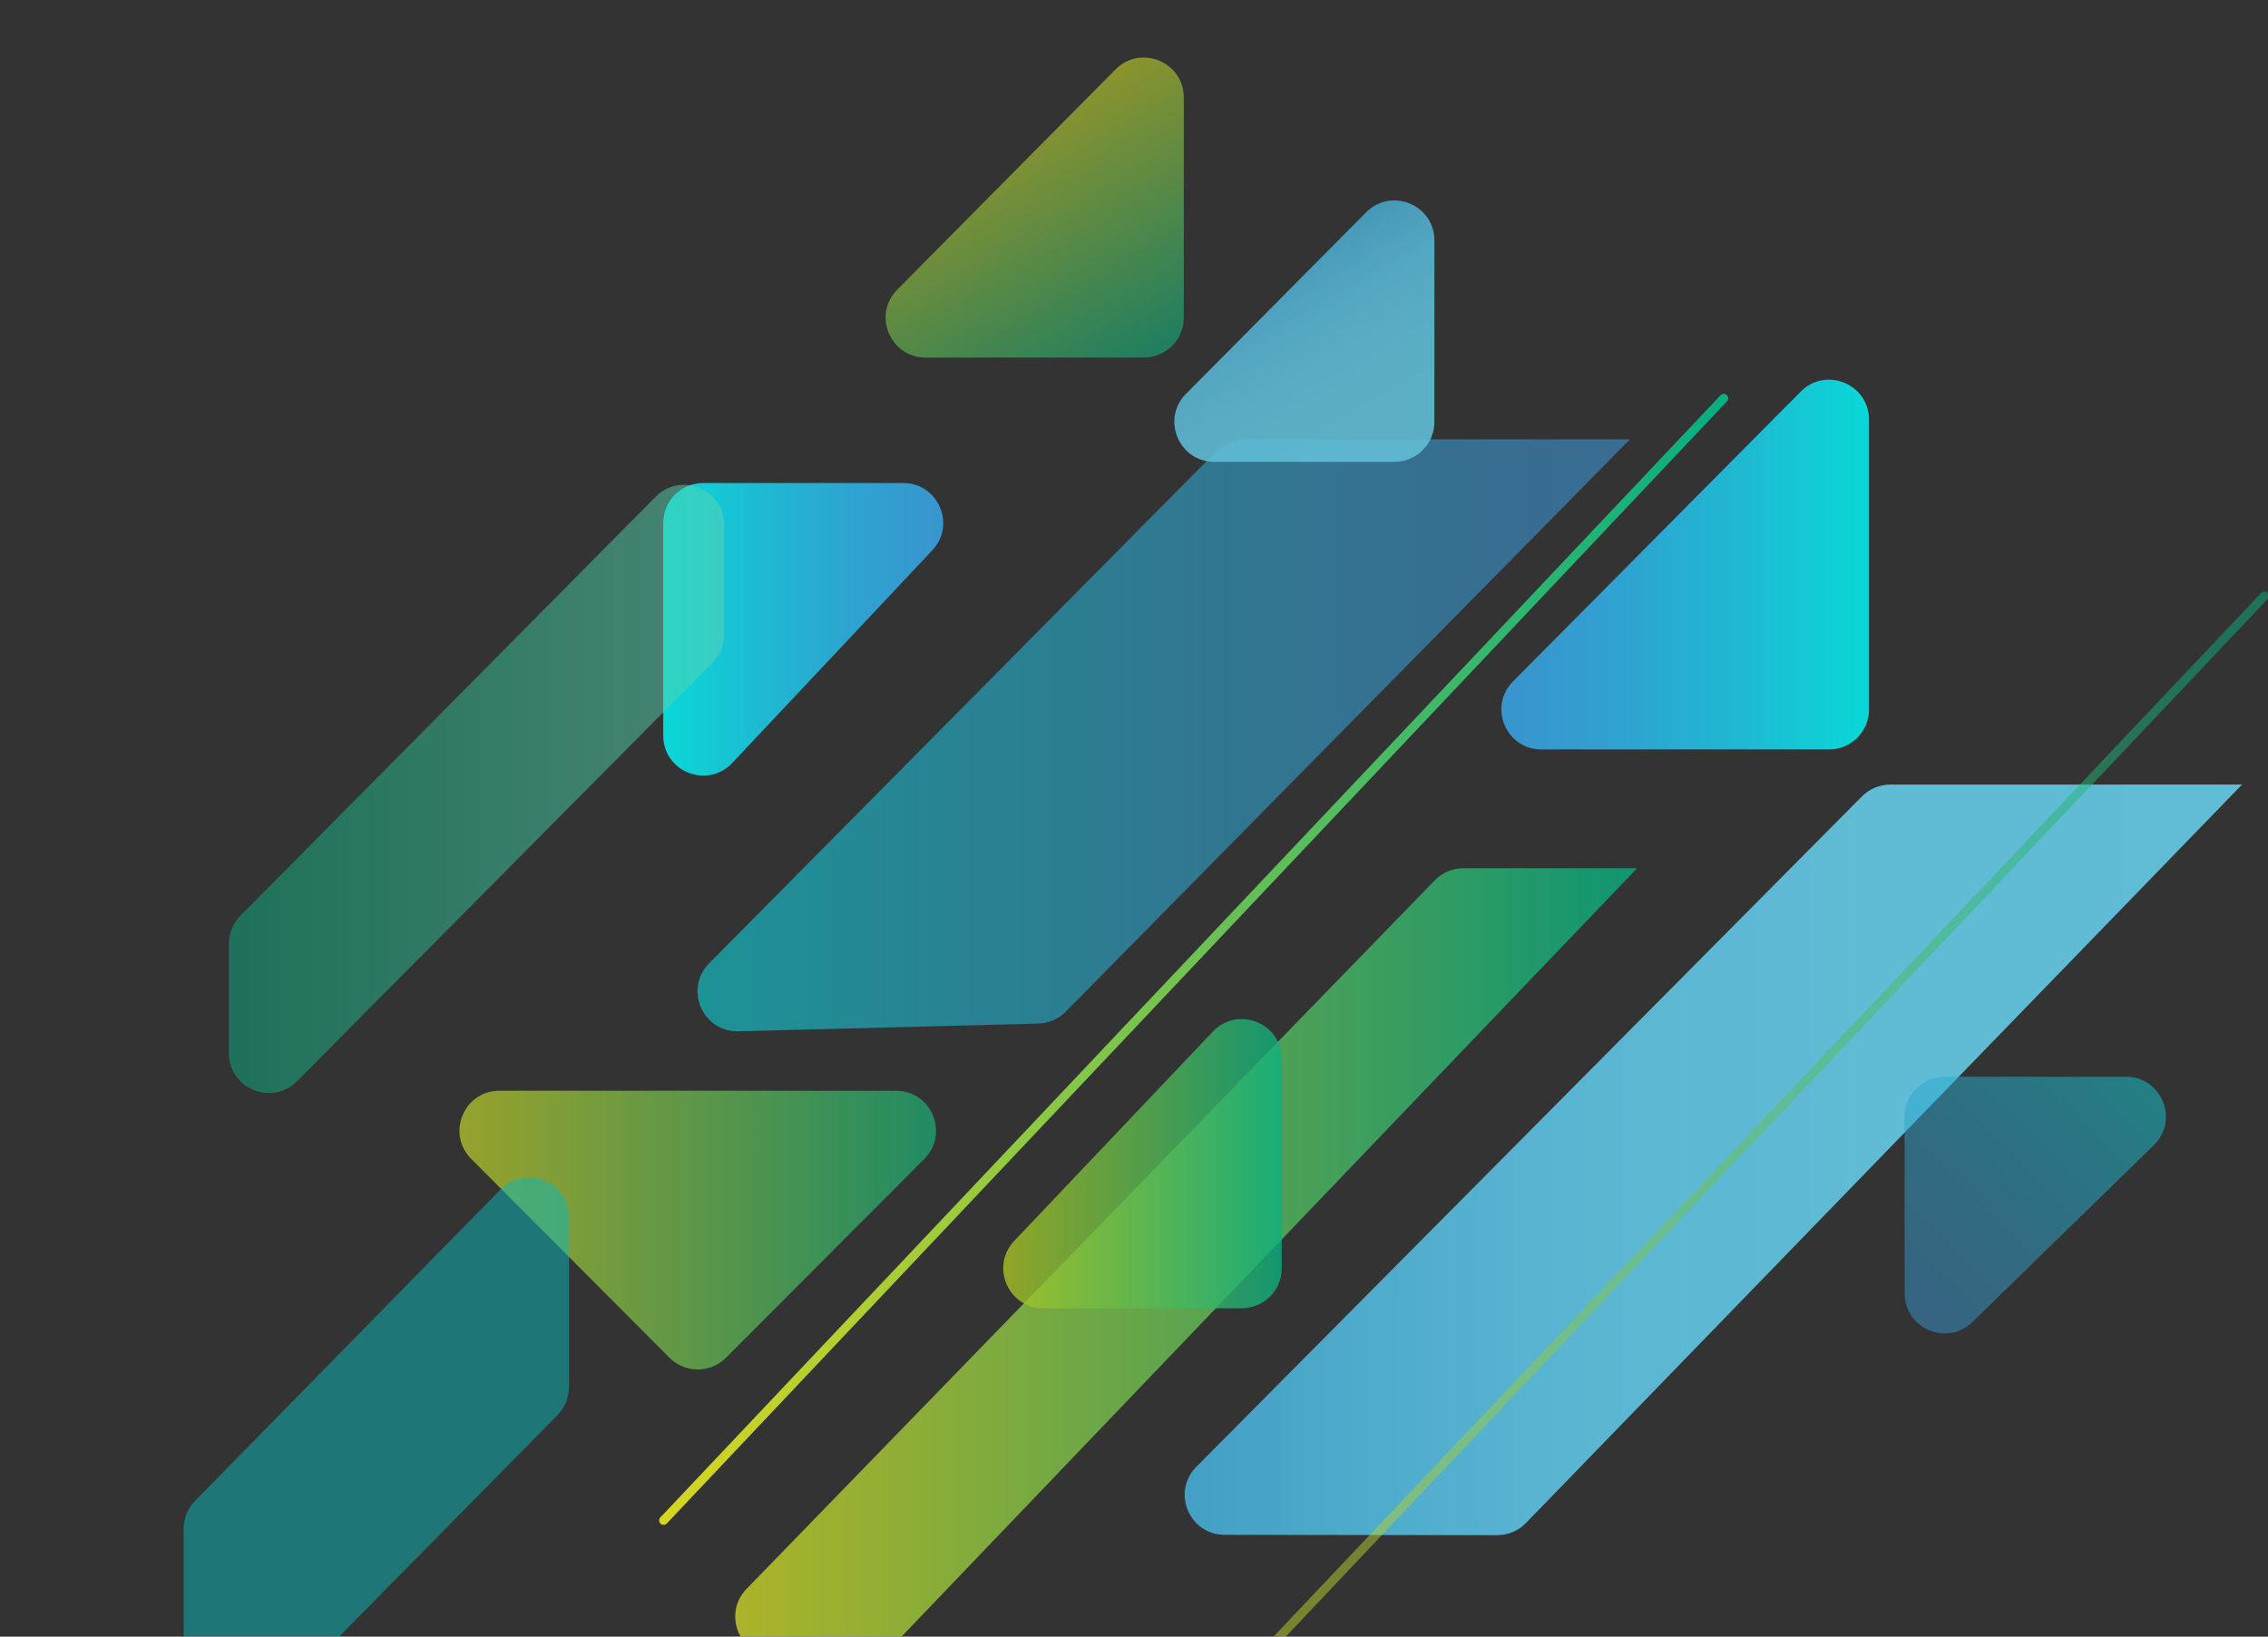 <svg width="1136" height="820" viewBox="0 0 1136 820" fill="none" xmlns="http://www.w3.org/2000/svg">
<rect x="0" y="0" width="1136" height="820" fill="#333333" stroke="none"/>
<g opacity="0.8" clip-path="url(#clip0_319_5962)">
<path fill-rule="evenodd" clip-rule="evenodd" d="M815.36 435H733.012C727.606 435 722.43 437.189 718.664 441.067L373.95 796.067C361.635 808.749 370.621 830 388.298 830H433.448C438.905 830 444.125 827.77 447.897 823.828L820 435" fill="url(#paint0_linear_319_5962)" fill-opacity="0.8"/>
<path fill-rule="evenodd" clip-rule="evenodd" d="M1115.64 393.098H946.822C941.492 393.098 936.382 395.225 932.627 399.009L599.224 734.916C586.705 747.528 595.624 768.984 613.395 769.005L749.932 769.168C755.353 769.175 760.543 766.981 764.316 763.089L1123 393.098" fill="url(#paint1_linear_319_5962)"/>
<path fill-rule="evenodd" clip-rule="evenodd" d="M810.63 220.102H623.536C618.198 220.102 613.081 222.236 609.325 226.029L355.2 482.655C342.52 495.46 351.913 517.186 369.927 516.721L520.079 512.847C525.254 512.713 530.175 510.579 533.808 506.892L816.453 220.102" fill="url(#paint2_linear_319_5962)" fill-opacity="0.6"/>
<path fill-rule="evenodd" clip-rule="evenodd" d="M592.945 48.867C592.945 31.005 571.313 22.102 558.74 34.789L449.429 145.088C436.917 157.714 445.86 179.167 463.635 179.167H572.945C583.991 179.167 592.945 170.212 592.945 159.167V48.867Z" fill="url(#paint3_linear_319_5962)" fill-opacity="0.6"/>
<path fill-rule="evenodd" clip-rule="evenodd" d="M718.465 120.462C718.465 102.606 696.843 93.7 684.267 106.376L594.043 197.318C581.521 209.94 590.462 231.404 608.241 231.404H698.465C709.51 231.404 718.465 222.449 718.465 211.404V120.462Z" fill="url(#paint4_linear_319_5962)" fill-opacity="0.9"/>
<path fill-rule="evenodd" clip-rule="evenodd" d="M936.156 210.278C936.156 192.423 914.538 183.516 901.96 196.19L757.845 341.407C745.32 354.028 754.26 375.495 772.041 375.495H916.156C927.202 375.495 936.156 366.54 936.156 355.495V210.278Z" fill="url(#paint5_linear_319_5962)"/>
<path fill-rule="evenodd" clip-rule="evenodd" d="M987.962 662.368C975.291 674.721 954 665.744 954 648.048V559.48C954 548.435 962.954 539.48 974 539.48H1064.84C1082.78 539.48 1091.65 561.276 1078.8 573.8L987.962 662.368Z" fill="url(#paint6_linear_319_5962)" fill-opacity="0.5"/>
<path fill-rule="evenodd" clip-rule="evenodd" d="M366.773 382.272C354.362 395.469 332.203 386.686 332.203 368.571V262.016C332.203 250.97 341.157 242.016 352.203 242.016H452.41C469.934 242.016 478.984 262.952 466.98 275.717L366.773 382.272Z" fill="url(#paint7_linear_319_5962)"/>
<path fill-rule="evenodd" clip-rule="evenodd" d="M114.64 472.871C114.64 467.598 116.722 462.539 120.434 458.793L328.447 248.869C341.019 236.181 362.653 245.084 362.653 262.946V317.99C362.653 323.267 360.567 328.331 356.85 332.077L148.837 541.695C136.26 554.369 114.64 545.463 114.64 527.608V472.871Z" fill="url(#paint8_linear_319_5962)" fill-opacity="0.5"/>
<path fill-rule="evenodd" clip-rule="evenodd" d="M522.538 655.48C504.973 655.48 495.94 634.46 508.028 621.716L607.49 516.862C619.928 503.749 642 512.552 642 530.626V635.48C642 646.526 633.046 655.48 622 655.48H522.538Z" fill="url(#paint9_linear_319_5962)" fill-opacity="0.8"/>
<path d="M335.314 680.267C343.129 688.11 355.827 688.112 363.644 680.272L462.985 580.64C475.555 568.034 466.628 546.522 448.826 546.519L250.174 546.488C232.372 546.485 223.438 567.994 236.004 580.605L335.314 680.267Z" fill="url(#paint10_linear_319_5962)" fill-opacity="0.7"/>
<path fill-rule="evenodd" clip-rule="evenodd" d="M285 609.952C285 592.041 263.264 583.161 250.722 595.948L97.722 751.936C94.054 755.675 92 760.703 92 765.941V894.921C92 896.417 93.813 897.16 94.863 896.095L279.244 709.023C282.932 705.281 285 700.238 285 694.984V609.952Z" fill="#00DBDA" fill-opacity="0.5"/>
<path d="M605.834 860.381C604.988 861.276 603.576 861.316 602.68 860.471C601.783 859.624 601.743 858.209 602.591 857.313L1132.61 297.066C1133.45 296.174 1134.86 296.139 1135.75 296.989C1136.63 297.831 1136.66 299.227 1135.83 300.112L605.834 860.381Z" fill="url(#paint11_linear_319_5962)" fill-opacity="0.5"/>
<path d="M861.794 198.042L330.758 760.272C329.916 761.163 329.956 762.567 330.847 763.408C331.737 764.25 333.141 764.21 333.982 763.319L865.019 201.088C865.86 200.198 865.82 198.794 864.929 197.952C864.039 197.111 862.635 197.151 861.794 198.042Z" fill="url(#paint12_linear_319_5962)"/>
</g>
<defs>
<linearGradient id="paint0_linear_319_5962" x1="341" y1="632.5" x2="820" y2="632.5" gradientUnits="userSpaceOnUse">
<stop stop-color="#FFFF1C"/>
<stop offset="0.98" stop-color="#00CE95"/>
</linearGradient>
<linearGradient id="paint1_linear_319_5962" x1="565.445" y1="581" x2="1193" y2="581" gradientUnits="userSpaceOnUse">
<stop stop-color="#42B5E6"/>
<stop offset="0.17" stop-color="#55C8F1"/>
<stop offset="0.35" stop-color="#63D6F9"/>
<stop offset="0.59" stop-color="#6BDEFD"/>
<stop offset="1" stop-color="#6EE1FF"/>
</linearGradient>
<linearGradient id="paint2_linear_319_5962" x1="320.195" y1="369.035" x2="816.453" y2="369.035" gradientUnits="userSpaceOnUse">
<stop offset="0.02" stop-color="#00FFFF"/>
<stop offset="0.28" stop-color="#18DDFB"/>
<stop offset="0.57" stop-color="#2DC0F7"/>
<stop offset="0.82" stop-color="#3AAFF5"/>
<stop offset="1" stop-color="#3FA9F5"/>
</linearGradient>
<linearGradient id="paint3_linear_319_5962" x1="487.786" y1="61.037" x2="565.268" y2="195.142" gradientUnits="userSpaceOnUse">
<stop stop-color="#FFFF1C"/>
<stop offset="0.98" stop-color="#00CE95"/>
</linearGradient>
<linearGradient id="paint4_linear_319_5962" x1="624.574" y1="126.063" x2="693.693" y2="245.711" gradientUnits="userSpaceOnUse">
<stop stop-color="#42B5E6"/>
<stop offset="0.17" stop-color="#55C8F1"/>
<stop offset="0.35" stop-color="#63D6F9"/>
<stop offset="0.59" stop-color="#6BDEFD"/>
<stop offset="1" stop-color="#6EE1FF"/>
</linearGradient>
<linearGradient id="paint5_linear_319_5962" x1="724.016" y1="268.614" x2="936.156" y2="268.614" gradientUnits="userSpaceOnUse">
<stop stop-color="#3FA9F5"/>
<stop offset="0.18" stop-color="#3AAFF5"/>
<stop offset="0.43" stop-color="#2DC0F7"/>
<stop offset="0.72" stop-color="#18DDFB"/>
<stop offset="0.98" stop-color="#00FFFF"/>
</linearGradient>
<linearGradient id="paint6_linear_319_5962" x1="916.013" y1="657.483" x2="1074.03" y2="499.535" gradientUnits="userSpaceOnUse">
<stop stop-color="#3FA9F5"/>
<stop offset="0.18" stop-color="#3AAFF5"/>
<stop offset="0.43" stop-color="#2DC0F7"/>
<stop offset="0.72" stop-color="#18DDFB"/>
<stop offset="0.98" stop-color="#00FFFF"/>
</linearGradient>
<linearGradient id="paint7_linear_319_5962" x1="332.203" y1="330.524" x2="498.673" y2="330.524" gradientUnits="userSpaceOnUse">
<stop offset="0.02" stop-color="#00FFFF"/>
<stop offset="0.28" stop-color="#18DDFB"/>
<stop offset="0.57" stop-color="#2DC0F7"/>
<stop offset="0.82" stop-color="#3AAFF5"/>
<stop offset="1" stop-color="#3FA9F5"/>
</linearGradient>
<linearGradient id="paint8_linear_319_5962" x1="362.653" y1="395.252" x2="114.64" y2="395.252" gradientUnits="userSpaceOnUse">
<stop stop-color="#69FFD6"/>
<stop offset="0.98" stop-color="#00CE95"/>
</linearGradient>
<linearGradient id="paint9_linear_319_5962" x1="476" y1="567.994" x2="647.952" y2="567.994" gradientUnits="userSpaceOnUse">
<stop stop-color="#EBEB08"/>
<stop offset="0.98" stop-color="#00CE95"/>
</linearGradient>
<linearGradient id="paint10_linear_319_5962" x1="202" y1="620.48" x2="497" y2="620.48" gradientUnits="userSpaceOnUse">
<stop stop-color="#FFFF1C"/>
<stop offset="0.98" stop-color="#00CE95"/>
</linearGradient>
<linearGradient id="paint11_linear_319_5962" x1="601.055" y1="588.701" x2="1117.34" y2="588.701" gradientUnits="userSpaceOnUse">
<stop stop-color="#FFFF1C"/>
<stop offset="0.98" stop-color="#00CE95"/>
</linearGradient>
<linearGradient id="paint12_linear_319_5962" x1="329.346" y1="480.678" x2="866.533" y2="480.678" gradientUnits="userSpaceOnUse">
<stop stop-color="#FFFF1C"/>
<stop offset="0.98" stop-color="#00CE95"/>
</linearGradient>
<clipPath id="clip0_319_5962">
<rect width="1137" height="863" fill="white" transform="translate(0 0.48)"/>
</clipPath>
</defs>
</svg>
